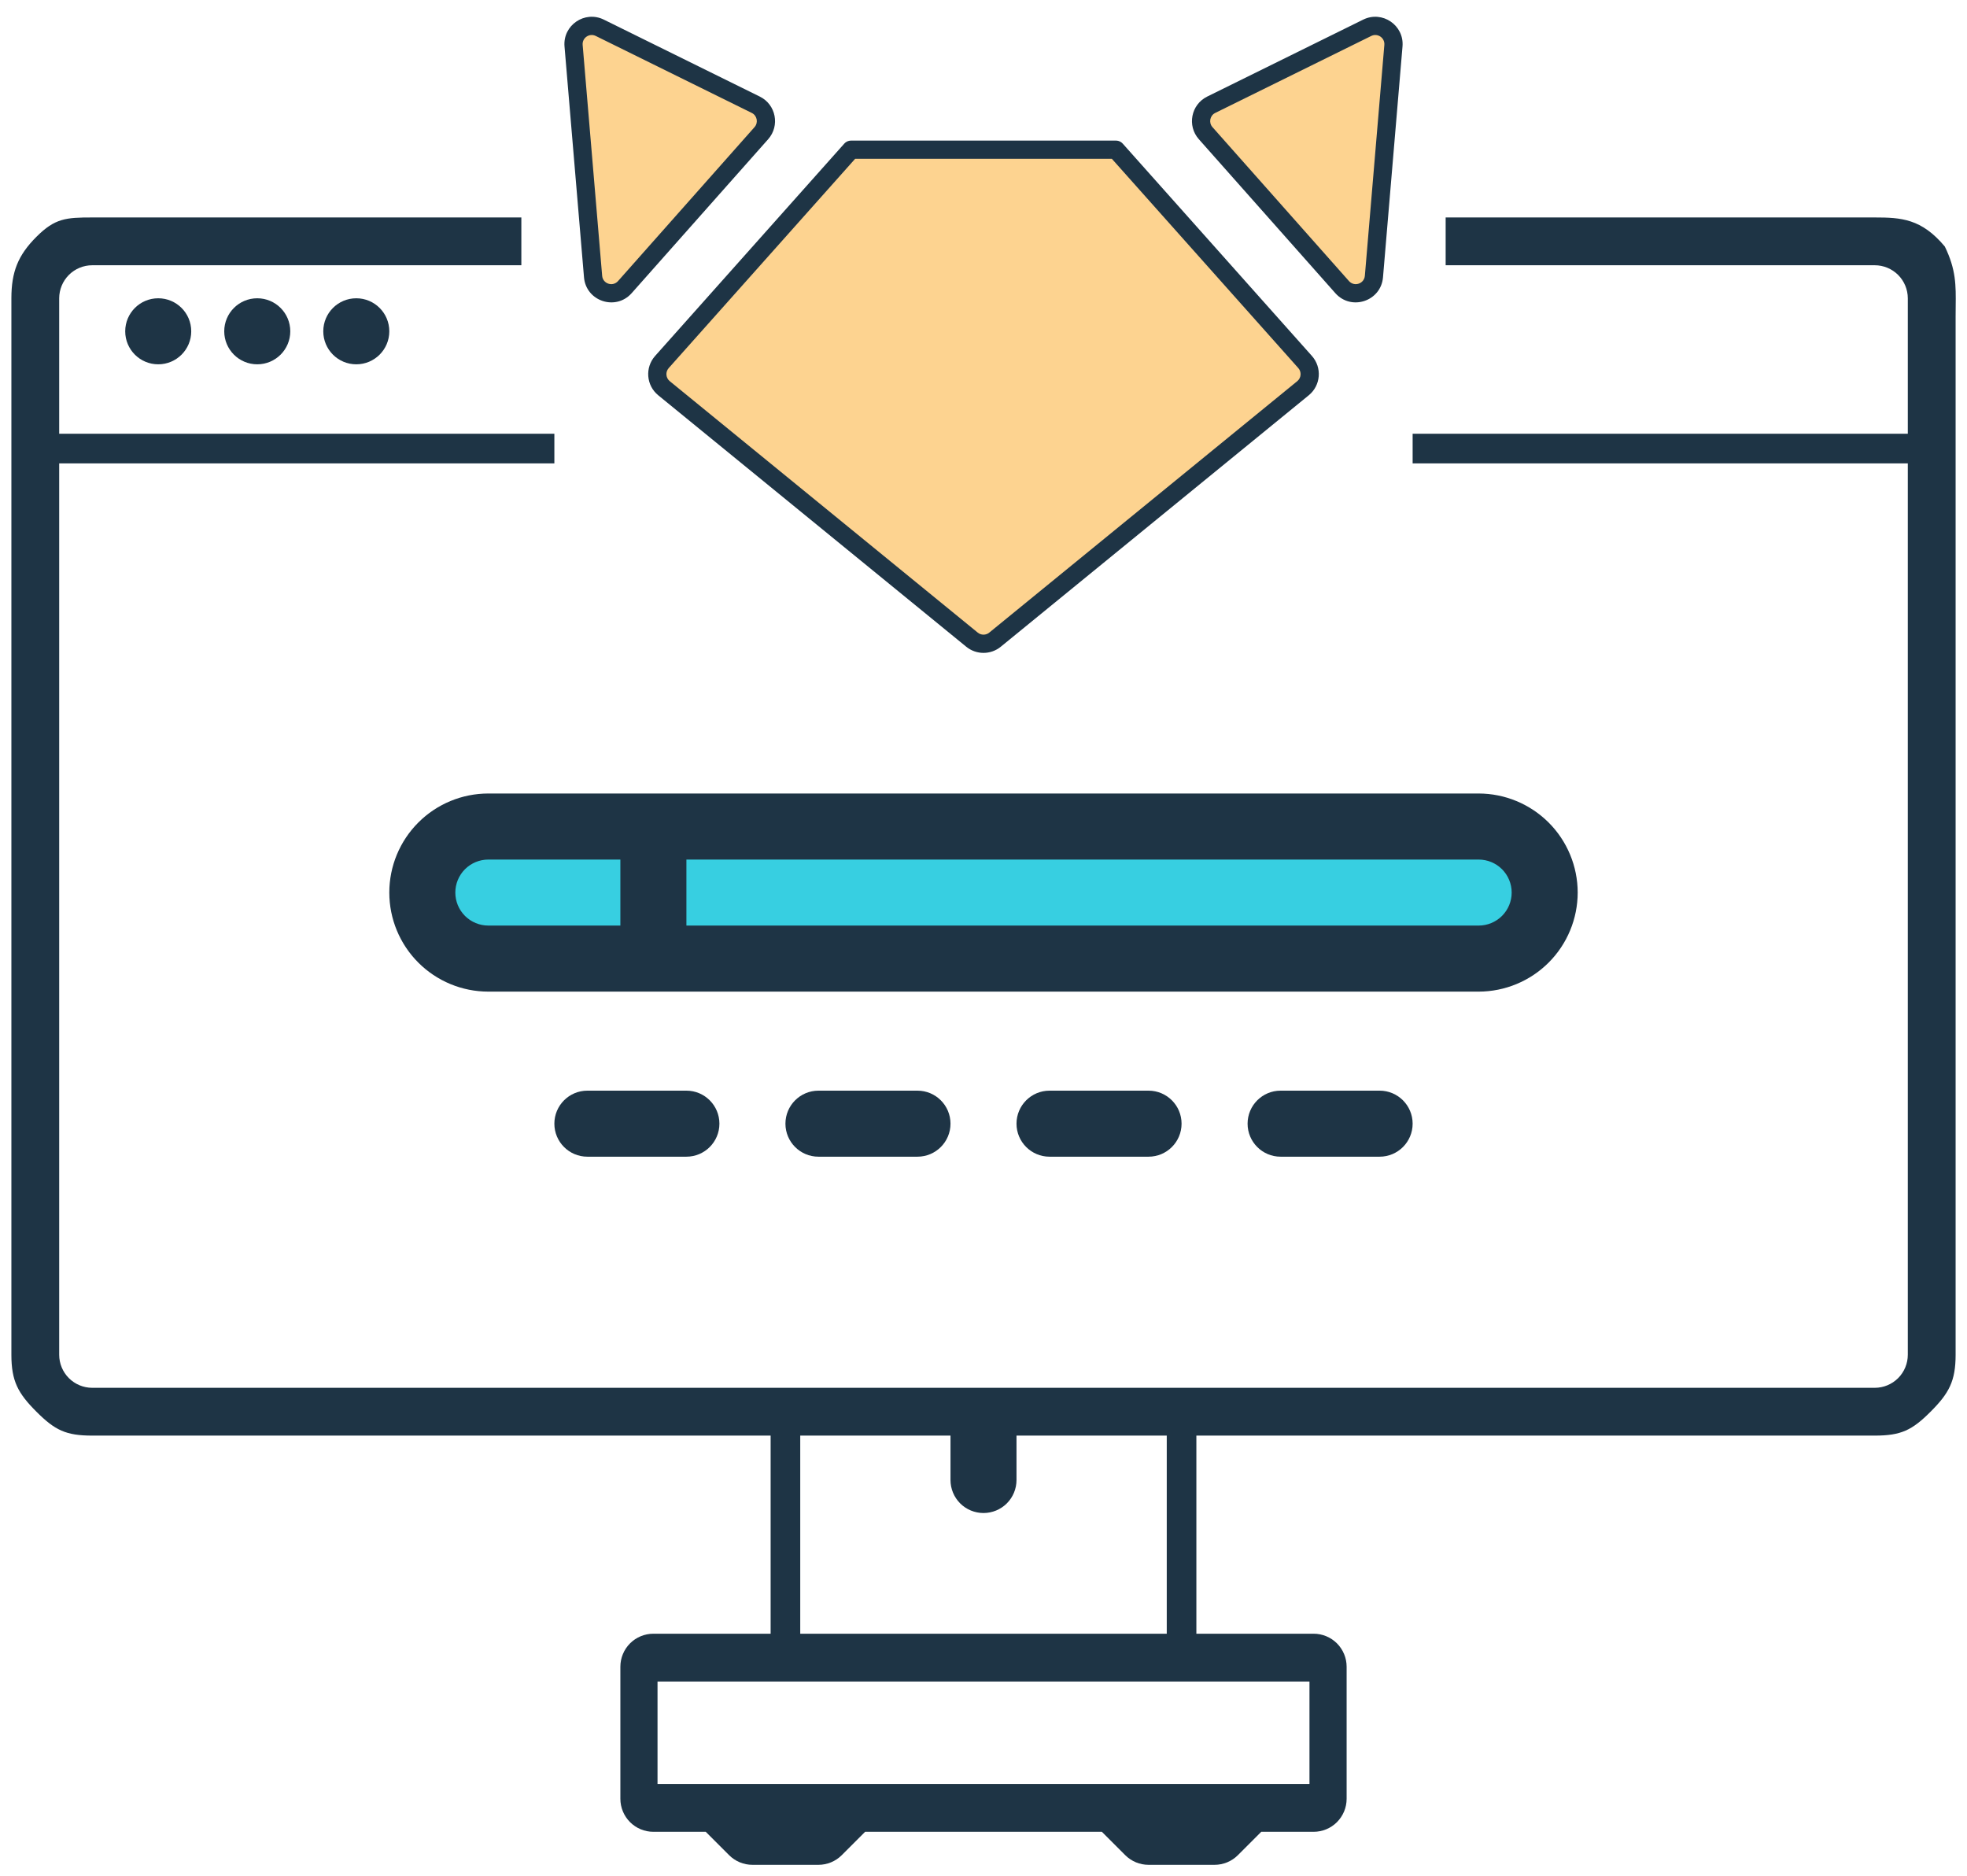 <svg width="108" height="103" viewBox="0 0 108 103" fill="none" xmlns="http://www.w3.org/2000/svg">
<path d="M35.875 52.625H26.812C25.851 52.625 24.929 52.243 24.249 51.563C23.569 50.883 23.188 49.961 23.188 49C23.188 48.039 23.569 47.117 24.249 46.437C24.929 45.757 25.851 45.375 26.812 45.375H35.875V52.625Z" fill="#37CFE1"/>
<path d="M35.875 45.375H81.188C82.149 45.375 83.071 45.757 83.751 46.437C84.431 47.117 84.812 48.039 84.812 49C84.812 49.961 84.431 50.883 83.751 51.563C83.071 52.243 82.149 52.625 81.188 52.625H35.875V45.375Z" fill="#37CFE1"/>
<path fill-rule="evenodd" clip-rule="evenodd" d="M102.938 11.938H79.375V14.562H102.938C103.418 14.563 103.879 14.754 104.219 15.094C104.558 15.434 104.749 15.895 104.75 16.375V23.812H77.562V25.438H104.75V74.375C104.749 74.856 104.558 75.316 104.219 75.656C103.879 75.996 103.418 76.187 102.938 76.188H5.062C4.582 76.187 4.121 75.996 3.781 75.656C3.442 75.316 3.251 74.856 3.25 74.375V25.438H30.438V23.812H3.25V16.375C3.251 15.895 3.442 15.434 3.781 15.094C4.121 14.754 4.582 14.563 5.062 14.562H28.625V11.938H5.062C3.621 11.939 3.019 11.981 2 13C0.981 14.019 0.627 14.933 0.625 16.375V74.375C0.627 75.817 0.981 76.481 2 77.5C3.019 78.519 3.621 78.811 5.062 78.812H42.312V89.688H35.875C35.394 89.688 34.933 89.879 34.593 90.218C34.254 90.558 34.062 91.019 34.062 91.5V98.75C34.062 99.231 34.254 99.692 34.593 100.032C34.933 100.372 35.394 100.562 35.875 100.562H38.749L40.031 101.844C40.371 102.184 40.832 102.375 41.312 102.375H44.938C45.418 102.375 45.879 102.184 46.219 101.844L47.501 100.562H60.499L61.781 101.844C62.121 102.184 62.582 102.375 63.062 102.375H66.688C67.168 102.375 67.629 102.184 67.969 101.844L69.251 100.562H72.125C72.606 100.562 73.067 100.372 73.407 100.032C73.746 99.692 73.938 99.231 73.938 98.75V91.5C73.938 91.019 73.746 90.558 73.407 90.218C73.067 89.879 72.606 89.688 72.125 89.688H65.688V78.812H102.938C104.379 78.811 104.981 78.519 106 77.5C107.019 76.481 107.373 75.817 107.375 74.375V17.375C107.375 17.179 107.377 16.993 107.379 16.814L107.379 16.812C107.392 15.67 107.402 14.8 106.781 13.532C105.5 12 104.379 11.939 102.938 11.938ZM43.938 78.812H52.188V81.25C52.188 81.731 52.379 82.192 52.718 82.532C53.058 82.871 53.519 83.062 54 83.062C54.481 83.062 54.942 82.871 55.282 82.532C55.621 82.192 55.812 81.731 55.812 81.25V78.812H64.062V89.688H43.938V78.812ZM71.898 92.312V97.938H36.102V92.312H71.898ZM10.5 18.188C10.5 19.189 9.689 20 8.688 20C7.686 20 6.875 19.189 6.875 18.188C6.875 17.186 7.686 16.375 8.688 16.375C9.689 16.375 10.5 17.186 10.5 18.188ZM15.938 18.188C15.938 19.189 15.126 20 14.125 20C13.124 20 12.312 19.189 12.312 18.188C12.312 17.186 13.124 16.375 14.125 16.375C15.126 16.375 15.938 17.186 15.938 18.188ZM19.562 20C20.564 20 21.375 19.189 21.375 18.188C21.375 17.186 20.564 16.375 19.562 16.375C18.561 16.375 17.75 17.186 17.75 18.188C17.75 19.189 18.561 20 19.562 20ZM85.031 45.157C86.05 46.176 86.623 47.558 86.625 49C86.623 50.442 86.05 51.824 85.031 52.843C84.011 53.862 82.629 54.436 81.188 54.438H26.812C25.37 54.438 23.987 53.865 22.968 52.845C21.948 51.825 21.375 50.442 21.375 49C21.375 47.558 21.948 46.175 22.968 45.155C23.987 44.135 25.37 43.562 26.812 43.562H81.188C82.629 43.564 84.011 44.138 85.031 45.157ZM26.812 47.188C26.332 47.188 25.871 47.379 25.531 47.718C25.191 48.058 25 48.519 25 49C25 49.481 25.191 49.942 25.531 50.282C25.871 50.621 26.332 50.812 26.812 50.812H34.062V47.188H26.812ZM81.188 47.188H37.688V50.812H81.188C81.668 50.812 82.129 50.621 82.469 50.282C82.809 49.942 83 49.481 83 49C83 48.519 82.809 48.058 82.469 47.718C82.129 47.379 81.668 47.188 81.188 47.188ZM30.438 61.688C30.438 60.687 31.249 59.875 32.25 59.875H37.688C38.688 59.875 39.5 60.687 39.5 61.688C39.5 62.688 38.688 63.5 37.688 63.5H32.25C31.249 63.5 30.438 62.688 30.438 61.688ZM43.125 61.688C43.125 60.687 43.937 59.875 44.938 59.875H50.375C51.376 59.875 52.188 60.687 52.188 61.688C52.188 62.688 51.376 63.5 50.375 63.5H44.938C43.937 63.5 43.125 62.688 43.125 61.688ZM57.625 59.875C56.624 59.875 55.812 60.687 55.812 61.688C55.812 62.688 56.624 63.5 57.625 63.5H63.062C64.064 63.5 64.875 62.688 64.875 61.688C64.875 60.687 64.064 59.875 63.062 59.875H57.625ZM68.5 61.688C68.5 60.687 69.311 59.875 70.312 59.875H75.75C76.751 59.875 77.562 60.687 77.562 61.688C77.562 62.688 76.751 63.5 75.75 63.5H70.312C69.311 63.5 68.5 62.688 68.5 61.688Z" fill="#1E3445"/>
<path fill-rule="evenodd" clip-rule="evenodd" d="M73.692 15.762C74.276 16.42 75.363 16.059 75.437 15.183L76.507 2.506C76.573 1.731 75.766 1.181 75.069 1.525L66.504 5.751C65.912 6.043 65.76 6.818 66.198 7.311L73.692 15.762ZM36.343 19.873C35.965 20.298 36.017 20.953 36.458 21.313L53.368 35.117C53.736 35.417 54.265 35.417 54.633 35.117L71.543 21.313C71.984 20.953 72.036 20.298 71.657 19.873L61.274 8.219C61.273 8.219 61.273 8.219 61.273 8.219L61.272 8.219H46.728L46.728 8.219C46.728 8.219 46.727 8.219 46.727 8.219L36.343 19.873ZM41.497 5.751C42.089 6.043 42.24 6.818 41.803 7.311L34.308 15.762C33.725 16.42 32.638 16.059 32.564 15.183L31.493 2.506C31.427 1.731 32.234 1.181 32.932 1.525L41.497 5.751Z" fill="#FDD390"/>
<path d="M75.437 15.183L74.939 15.14L74.939 15.14L75.437 15.183ZM73.692 15.762L73.318 16.094L73.318 16.094L73.692 15.762ZM76.507 2.506L76.009 2.464L76.009 2.464L76.507 2.506ZM75.069 1.525L75.29 1.974L75.29 1.974L75.069 1.525ZM66.504 5.751L66.725 6.199L66.725 6.199L66.504 5.751ZM66.198 7.311L65.824 7.643L66.198 7.311ZM36.458 21.313L36.774 20.926L36.774 20.926L36.458 21.313ZM36.343 19.873L35.97 19.54L36.343 19.873ZM53.368 35.117L53.052 35.504L53.052 35.504L53.368 35.117ZM54.633 35.117L54.949 35.504L54.949 35.504L54.633 35.117ZM71.543 21.313L71.227 20.926L71.227 20.926L71.543 21.313ZM71.657 19.873L71.284 20.206L71.284 20.206L71.657 19.873ZM61.274 8.219L60.899 8.551L60.9 8.552L61.274 8.219ZM61.273 8.219L61.353 8.713L61.392 8.706L61.43 8.694L61.273 8.219ZM61.272 8.219V8.719H61.312L61.352 8.713L61.272 8.219ZM46.728 8.219L46.614 8.706L46.67 8.719H46.728V8.219ZM46.728 8.219L46.505 8.666L46.557 8.692L46.613 8.706L46.728 8.219ZM46.727 8.219L46.354 7.886L46.354 7.887L46.727 8.219ZM41.803 7.311L41.428 6.979L41.428 6.979L41.803 7.311ZM41.497 5.751L41.718 5.302L41.718 5.302L41.497 5.751ZM34.308 15.762L34.682 16.094L34.682 16.094L34.308 15.762ZM32.564 15.183L33.062 15.14L33.062 15.14L32.564 15.183ZM31.493 2.506L30.995 2.549L31.493 2.506ZM32.932 1.525L32.711 1.974L32.711 1.974L32.932 1.525ZM74.939 15.14C74.902 15.579 74.358 15.759 74.066 15.43L73.318 16.094C74.193 17.08 75.824 16.539 75.935 15.225L74.939 15.14ZM76.009 2.464L74.939 15.14L75.935 15.225L77.006 2.549L76.009 2.464ZM75.29 1.974C75.639 1.802 76.042 2.077 76.009 2.464L77.006 2.549C77.104 1.385 75.894 0.561 74.847 1.077L75.29 1.974ZM66.725 6.199L75.29 1.974L74.847 1.077L66.282 5.302L66.725 6.199ZM66.572 6.979C66.353 6.733 66.429 6.345 66.725 6.199L66.282 5.302C65.395 5.74 65.167 6.903 65.824 7.643L66.572 6.979ZM74.066 15.43L66.572 6.979L65.824 7.643L73.318 16.094L74.066 15.43ZM36.774 20.926C36.553 20.746 36.527 20.418 36.717 20.206L35.97 19.54C35.402 20.178 35.48 21.16 36.141 21.7L36.774 20.926ZM53.684 34.729L36.774 20.926L36.141 21.7L53.052 35.504L53.684 34.729ZM54.316 34.729C54.133 34.879 53.868 34.879 53.684 34.729L53.052 35.504C53.604 35.955 54.397 35.955 54.949 35.504L54.316 34.729ZM71.227 20.926L54.316 34.729L54.949 35.504L71.859 21.7L71.227 20.926ZM71.284 20.206C71.473 20.418 71.447 20.746 71.227 20.926L71.859 21.7C72.52 21.16 72.599 20.178 72.031 19.54L71.284 20.206ZM60.9 8.552L71.284 20.206L72.031 19.54L61.647 7.887L60.9 8.552ZM61.43 8.694C61.243 8.756 61.033 8.702 60.899 8.55L61.648 7.888C61.514 7.736 61.303 7.682 61.115 7.745L61.43 8.694ZM61.352 8.713L61.353 8.713L61.192 7.726L61.192 7.726L61.352 8.713ZM46.728 8.719H61.272V7.719H46.728V8.719ZM46.613 8.706L46.614 8.706L46.843 7.732L46.843 7.732L46.613 8.706ZM47.1 8.552C46.95 8.72 46.706 8.767 46.505 8.666L46.952 7.772C46.749 7.671 46.505 7.718 46.354 7.886L47.1 8.552ZM36.717 20.206L47.1 8.552L46.354 7.887L35.97 19.54L36.717 20.206ZM42.177 7.643C42.833 6.902 42.606 5.74 41.718 5.302L41.276 6.199C41.572 6.345 41.647 6.733 41.428 6.979L42.177 7.643ZM34.682 16.094L42.177 7.643L41.428 6.979L33.934 15.43L34.682 16.094ZM32.065 15.225C32.176 16.539 33.807 17.08 34.682 16.094L33.934 15.43C33.642 15.759 33.099 15.579 33.062 15.14L32.065 15.225ZM30.995 2.549L32.065 15.225L33.062 15.14L31.991 2.464L30.995 2.549ZM33.153 1.077C32.106 0.561 30.896 1.385 30.995 2.549L31.991 2.464C31.959 2.077 32.362 1.802 32.711 1.974L33.153 1.077ZM41.718 5.302L33.153 1.077L32.711 1.974L41.276 6.199L41.718 5.302Z" fill="#1E3445"/>
</svg>
